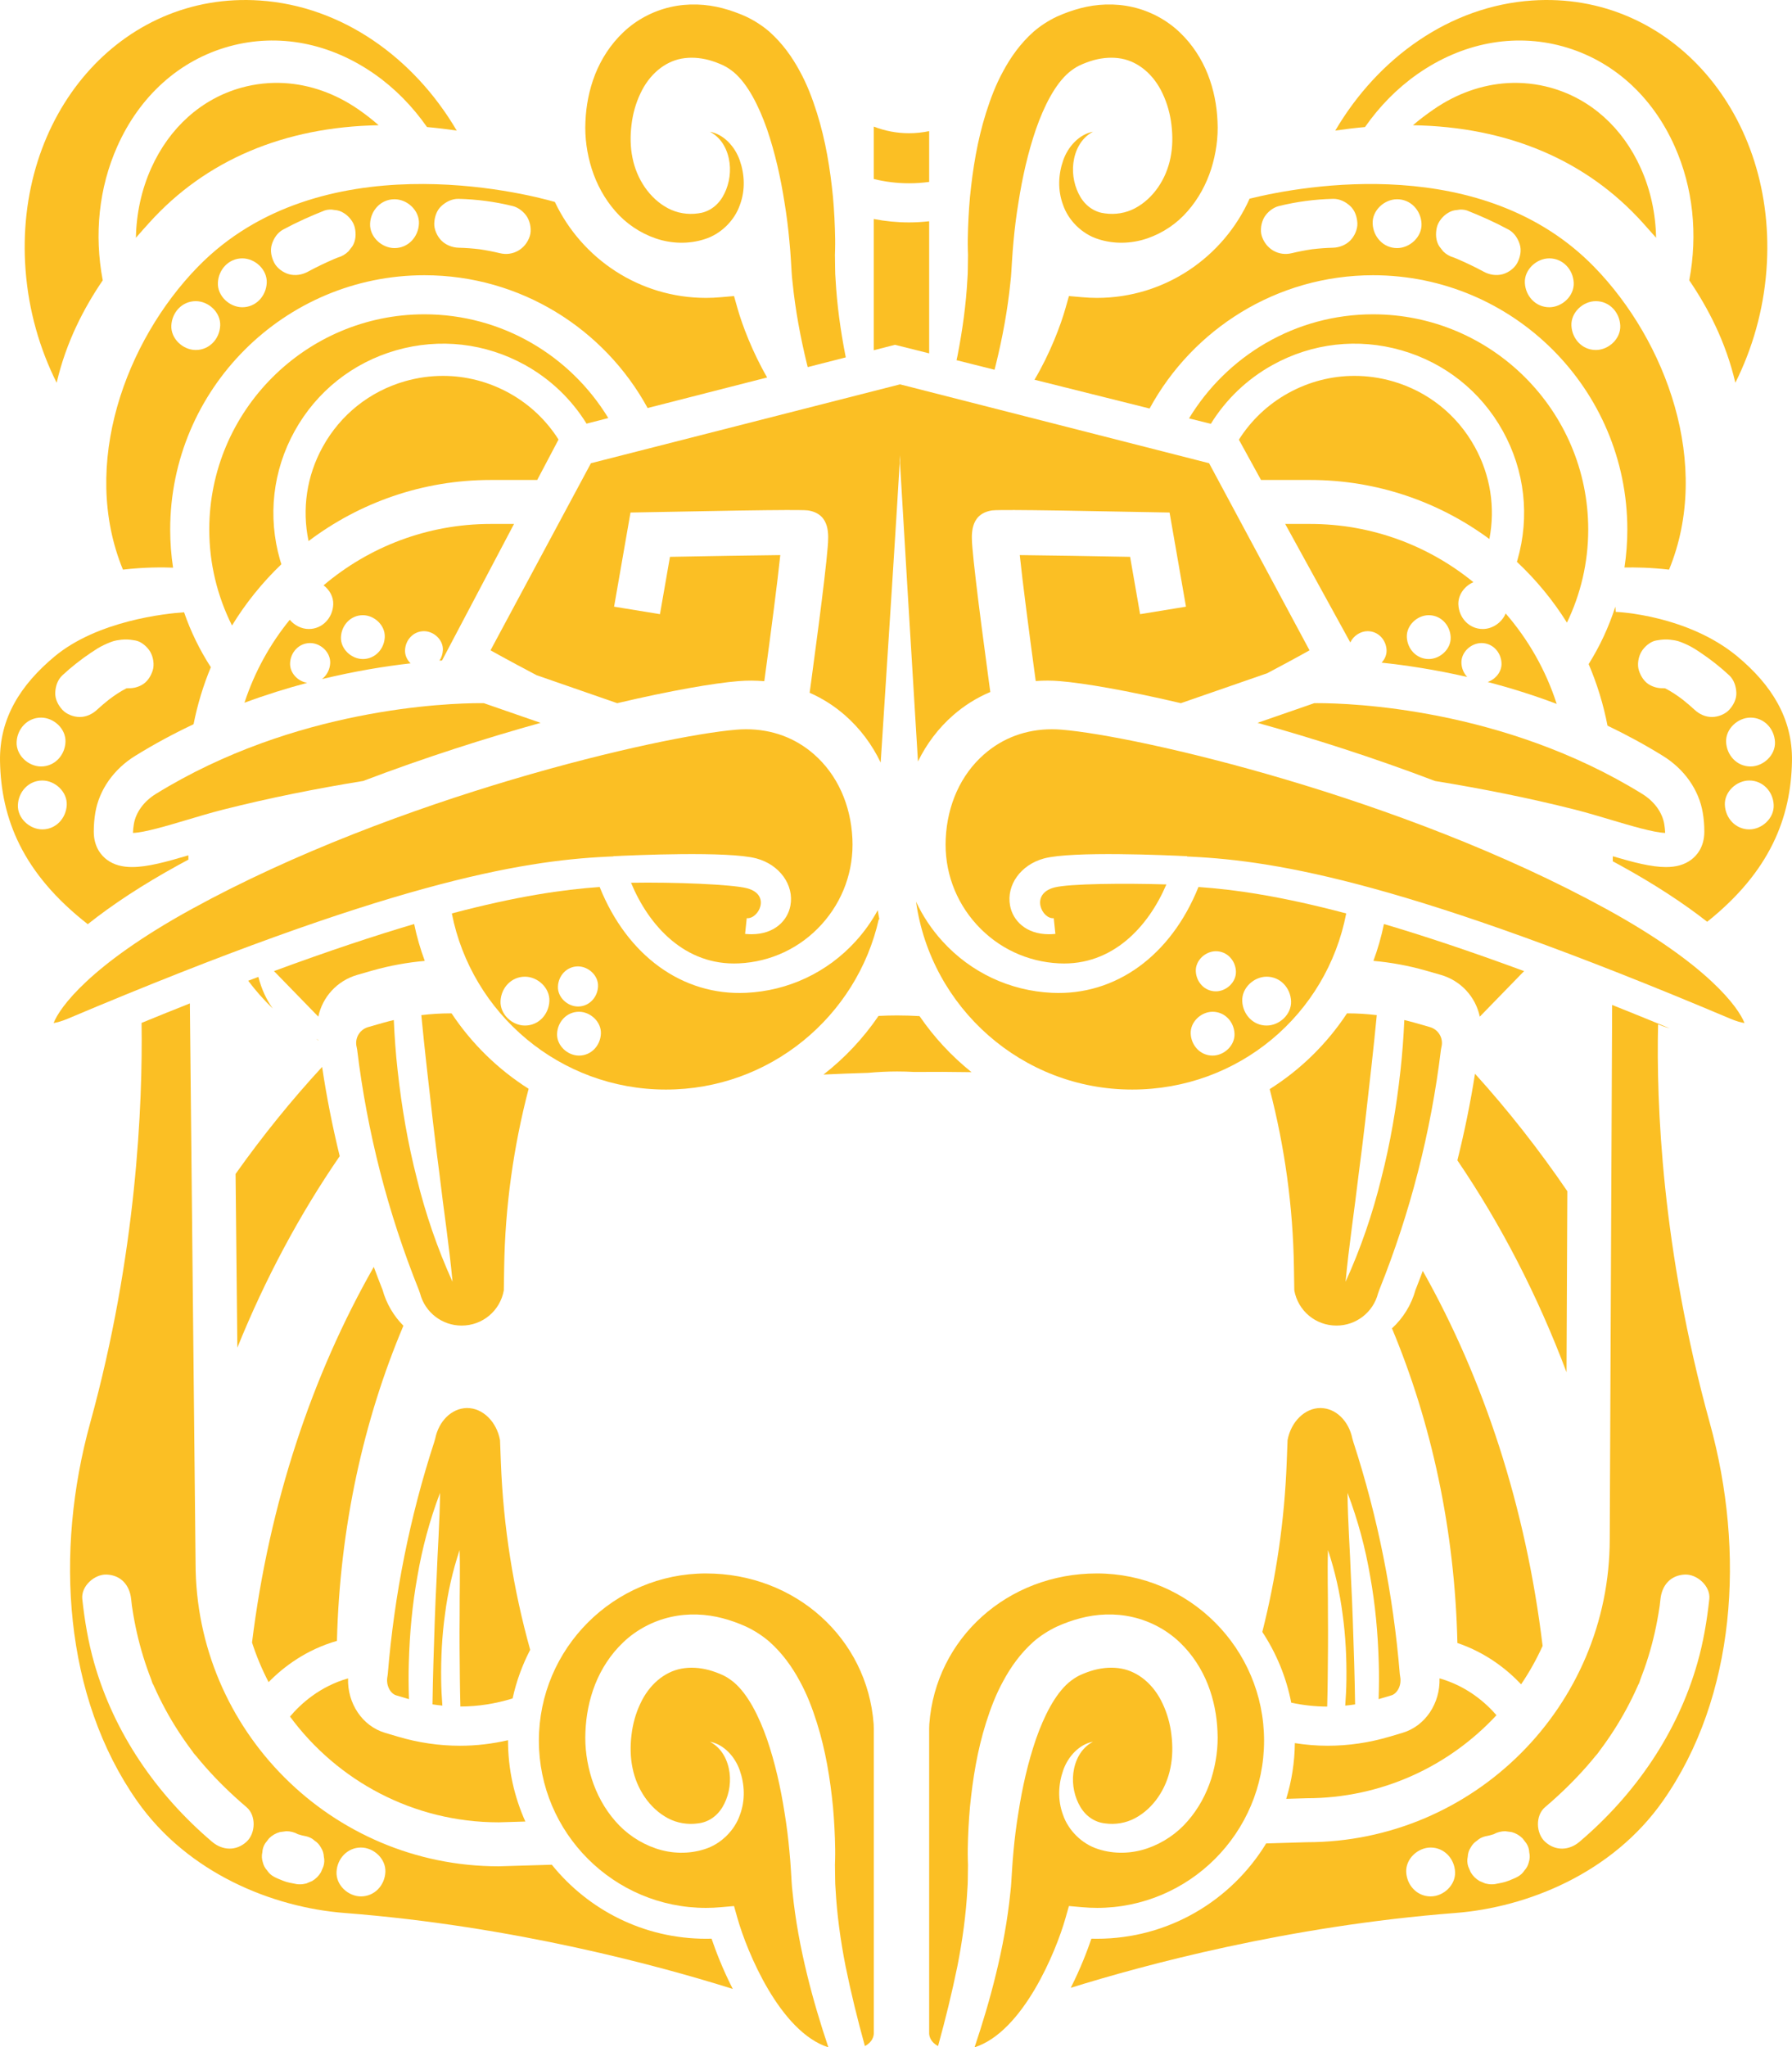 <svg
   version="1.1"
   id="svg1"
   width="726.57"
   height="829.88"
   viewBox="0 0 726.57 829.88"
   xmlns="http://www.w3.org/2000/svg"
   xmlns:svg="http://www.w3.org/2000/svg">
   <defs
      id="defs1" />
   <g
      id="g124"
      style="fill:#fbbf24;fill-opacity:1"
      transform="translate(-952.918,-162.182)">
      <path
         id="path59"
         d="m 1255.46,168.933 c -3.012,-1.36 -6.187,-2.52 -9.511,-3.4 -6.631,-1.76 -14.051,-2.133 -21.223,-0.48 -7.168,1.627 -13.921,5.267 -19.091,10.213 -5.205,4.933 -8.985,10.907 -11.443,17.12 -2.437,6.253 -3.645,12.693 -3.907,19.067 -0.328,6.427 0.605,12.96 2.557,19.173 1.983,6.213 5.151,12.107 9.513,17.093 4.311,5.027 10.053,8.92 16.435,11.107 6.404,2.187 13.459,2.373 19.872,0.28 6.711,-2.093 12.141,-7.72 14.227,-13.8 2.292,-6.067 1.936,-12.533 -0.04,-18.147 -1.948,-5.587 -6.533,-10.573 -12.087,-11.573 4.999,2.627 7.333,7.733 7.963,12.627 0.628,4.947 -0.563,10 -2.864,13.84 -2.333,3.893 -5.959,6.187 -9.916,6.627 -4.169,0.6 -8.537,-0.12 -12.223,-2.093 -7.445,-3.947 -12.673,-11.853 -14.368,-20.48 -0.888,-4.32 -0.937,-8.8 -0.396,-13.267 0.515,-4.507 1.753,-8.84 3.561,-12.653 3.564,-7.747 9.771,-12.947 16.721,-14.24 3.508,-0.64 7.289,-0.44 11.188,0.6 1.947,0.547 3.908,1.28 5.86,2.187 1.477,0.733 2.835,1.653 4.249,2.813 5.665,4.84 10.12,13.747 13.369,23.013 3.221,9.413 5.523,19.573 7.121,29.867 0.844,5.147 1.5,10.36 1.961,15.547 l 0.344,3.88 0.277,4.067 c 0.22,2.867 0.261,5.787 0.639,8.613 1.144,11.4 3.232,22.507 5.885,33.373 0.088,0.36 0.189,0.72 0.28,1.08 l 15.436,-3.947 c -0.037,-0.187 -0.081,-0.36 -0.119,-0.547 -2.043,-10.44 -3.492,-20.933 -4.044,-31.293 -0.231,-2.6 -0.127,-5.16 -0.212,-7.733 l -0.028,-1.947 0.063,-2.16 c 0.027,-1.44 0.055,-2.88 0.025,-4.307 -0.087,-5.707 -0.381,-11.373 -0.885,-17.067 -1.131,-11.333 -2.939,-22.72 -6.512,-34.067 -1.795,-5.68 -3.912,-11.373 -6.98,-16.947 -3,-5.56 -6.875,-11.107 -12.287,-15.933 -2.751,-2.373 -5.971,-4.48 -9.415,-6.107"
         style="fill:#fbbf24;fill-opacity:1;fill-rule:nonzero;stroke:none;stroke-width:0.133" />
      <path
         id="path60"
         d="m 1179.375,340.347 c -4.921,-7.76 -11.703,-14.24 -19.967,-18.813 -8.363,-4.627 -17.565,-6.987 -26.867,-6.987 -5.155,0 -10.336,0.72 -15.427,2.173 -14.279,4.107 -26.105,13.52 -33.304,26.52 -6.527,11.773 -8.523,25.213 -5.787,38.267 20.573,-15.533 46.153,-24.773 73.869,-24.773 h 18.841 l 8.64,-16.387"
         style="fill:#fbbf24;fill-opacity:1;fill-rule:nonzero;stroke:none;stroke-width:0.133" />
      <path
         id="path61"
         d="m 1316.664,573.784 c -2.527,0 -5.041,0.071 -7.545,0.2 -6.163,9.036 -13.695,17.063 -22.313,23.764 5.783,-0.272 11.803,-0.507 18.032,-0.687 3.911,-0.351 7.849,-0.56 11.827,-0.56 2.337,0 4.661,0.072 6.977,0.193 7.541,-0.071 15.292,-0.047 23.185,0.087 -8.093,-6.487 -15.209,-14.139 -21.075,-22.72 -3.012,-0.18 -6.041,-0.277 -9.088,-0.277"
         style="fill:#fbbf24;fill-opacity:1;fill-rule:nonzero;stroke:none;stroke-width:0.133" />
      <path
         id="path62"
         d="m 1329.649,235.92 v -20.587 c -2.632,0.547 -5.352,0.853 -8.149,0.853 -5.045,0 -9.855,-0.96 -14.296,-2.68 v 21.24 c 4.587,1.12 9.369,1.733 14.296,1.733 2.765,0 5.484,-0.2 8.151,-0.56"
         style="fill:#fbbf24;fill-opacity:1;fill-rule:nonzero;stroke:none;stroke-width:0.133" />
      <path
         id="path63"
         d="m 1307.201,304.147 8.577,-2.2 13.872,3.467 v -53.547 c -2.679,0.293 -5.393,0.467 -8.151,0.467 -4.888,0 -9.664,-0.48 -14.296,-1.373 v 53.187"
         style="fill:#fbbf24;fill-opacity:1;fill-rule:nonzero;stroke:none;stroke-width:0.133" />
      <path
         id="path64"
         d="m 1190.735,333.907 8.819,-2.267 c -15.315,-25.173 -42.987,-42.053 -74.552,-42.053 -48.101,0 -87.233,39.147 -87.233,87.24 0,13.987 3.344,27.173 9.215,38.907 5.577,-9.133 12.332,-17.467 20.02,-24.84 -0.187,-0.587 -0.381,-1.173 -0.551,-1.773 -5.061,-17.627 -2.953,-36.173 5.936,-52.213 8.888,-16.053 23.493,-27.667 41.125,-32.733 17.629,-5.053 36.177,-2.947 52.224,5.933 10.4,5.76 18.9,13.96 24.997,23.8"
         style="fill:#fbbf24;fill-opacity:1;fill-rule:nonzero;stroke:none;stroke-width:0.133" />
      <path
         id="path65"
         d="m 1412.12,165.053 c -7.173,-1.653 -14.587,-1.28 -21.213,0.48 -3.333,0.88 -6.507,2.04 -9.52,3.4 -3.44,1.627 -6.653,3.733 -9.413,6.107 -5.413,4.827 -9.28,10.373 -12.28,15.933 -3.067,5.573 -5.187,11.267 -6.987,16.947 -3.573,11.347 -5.373,22.733 -6.507,34.067 -0.507,5.693 -0.8,11.36 -0.893,17.067 -0.027,1.427 0,2.867 0.027,4.307 l 0.067,2.16 -0.027,1.947 c -0.08,2.573 0.013,5.133 -0.213,7.733 -0.547,10.36 -2,20.853 -4.04,31.293 -0.12,0.56 -0.253,1.133 -0.373,1.693 l 15.413,3.867 c 0.187,-0.72 0.373,-1.427 0.547,-2.147 2.667,-10.867 4.747,-21.973 5.893,-33.373 0.373,-2.827 0.413,-5.747 0.64,-8.613 l 0.28,-4.067 0.333,-3.88 c 0.467,-5.187 1.12,-10.4 1.973,-15.547 1.587,-10.293 3.893,-20.453 7.12,-29.867 3.24,-9.267 7.693,-18.173 13.36,-23.013 1.413,-1.16 2.773,-2.08 4.253,-2.813 1.947,-0.907 3.907,-1.64 5.853,-2.187 3.907,-1.04 7.693,-1.24 11.2,-0.6 6.947,1.293 13.147,6.493 16.72,14.24 1.8,3.813 3.04,8.147 3.56,12.653 0.533,4.467 0.493,8.947 -0.4,13.267 -1.693,8.627 -6.92,16.533 -14.373,20.48 -3.68,1.973 -8.053,2.693 -12.213,2.093 -3.96,-0.44 -7.587,-2.733 -9.92,-6.627 -2.307,-3.84 -3.493,-8.893 -2.867,-13.84 0.627,-4.893 2.973,-10 7.96,-12.627 -5.547,1 -10.133,5.987 -12.08,11.573 -1.973,5.613 -2.333,12.08 -0.04,18.147 2.08,6.08 7.52,11.707 14.227,13.8 6.413,2.093 13.467,1.907 19.867,-0.28 6.387,-2.187 12.133,-6.08 16.44,-11.107 4.36,-4.987 7.533,-10.88 9.52,-17.093 1.947,-6.213 2.88,-12.747 2.547,-19.173 -0.253,-6.373 -1.467,-12.813 -3.907,-19.067 -2.453,-6.213 -6.24,-12.187 -11.44,-17.12 -5.173,-4.947 -11.92,-8.587 -19.093,-10.213"
         style="fill:#fbbf24;fill-opacity:1;fill-rule:nonzero;stroke:none;stroke-width:0.133" />
      <path
         id="path67"
         d="m 1514.04,536.733 c -1.053,5.133 -2.493,10.12 -4.267,14.933 7.133,0.64 14.213,1.933 21.187,3.92 l 6.053,1.733 c 8.347,2.385 14.213,9.051 15.893,16.955 l 17.96,-18.461 c -21.973,-8.107 -40.693,-14.32 -56.827,-19.08"
         style="fill:#fbbf24;fill-opacity:1;fill-rule:nonzero;stroke:none;stroke-width:0.133" />
      <path
         id="path68"
         d="m 1100.155,478.747 c 25,-9.507 49.693,-17.36 71.953,-23.56 l -23.011,-7.973 c -0.376,0 -0.841,-0.013 -1.395,-0.013 -13.089,0 -75.191,1.947 -131.624,36.813 -4.844,3 -8.083,7.44 -8.887,12.2 -0.196,1.147 -0.32,2.347 -0.375,3.587 4.503,-0.08 14.468,-3.067 21.365,-5.12 4.905,-1.467 9.979,-2.987 15.143,-4.307 18.944,-4.8 38.235,-8.613 56.829,-11.627"
         style="fill:#fbbf24;fill-opacity:1;fill-rule:nonzero;stroke:none;stroke-width:0.133" />
      <path
         id="path69"
         d="m 1519.373,242.947 c 5.547,0 9.667,4.533 9.907,9.893 0.24,5.347 -4.733,9.907 -9.907,9.907 -5.56,0 -9.667,-4.533 -9.907,-9.907 -0.24,-5.347 4.72,-9.893 9.907,-9.893 z m 16.107,11.453 c 0.533,-2.36 2.493,-4.72 4.547,-5.92 1.133,-0.72 2.36,-1.107 3.68,-1.173 1.32,-0.293 2.64,-0.227 3.947,0.173 5.773,2.28 11.427,4.813 16.88,7.76 2.293,1.227 3.773,3.507 4.547,5.92 0.827,2.547 0.213,5.32 -1,7.627 -1.12,2.147 -3.613,3.92 -5.907,4.547 -2.573,0.707 -5.333,0.253 -7.64,-1 -3.48,-1.88 -7.053,-3.587 -10.68,-5.16 -0.493,-0.187 -0.973,-0.4 -1.453,-0.587 -1.68,-0.467 -3.147,-1.32 -4.373,-2.547 -0.52,-0.667 -1.04,-1.333 -1.547,-2 -1.453,-2.253 -1.573,-5.093 -1,-7.64 z m 45.6,12.507 c 5.547,0 9.667,4.547 9.907,9.907 0.24,5.347 -4.72,9.907 -9.907,9.907 -5.547,0 -9.667,-4.547 -9.907,-9.907 -0.24,-5.347 4.733,-9.907 9.907,-9.907 z m 18.867,17.347 c 5.56,0 9.667,4.533 9.907,9.907 0.24,5.347 -4.72,9.893 -9.907,9.893 -5.547,0 -9.653,-4.533 -9.893,-9.893 -0.24,-5.36 4.72,-9.907 9.893,-9.907 z m -99.587,-24.56 c -1.84,1.84 -4.427,2.84 -7,2.907 -2.827,0.067 -5.653,0.28 -8.453,0.613 -2.76,0.413 -5.493,0.933 -8.2,1.587 -5.4,1.333 -10.493,-1.693 -12.187,-6.907 -0.773,-2.387 -0.24,-5.507 1,-7.64 1.227,-2.08 3.547,-3.96 5.92,-4.547 7.147,-1.76 14.56,-2.747 21.92,-2.92 2.653,-0.067 5.093,1.147 7,2.907 1.947,1.787 2.787,4.44 2.907,7 0.107,2.467 -1.187,5.28 -2.907,7 z m -40.787,-16.987 c -10.587,23.68 -34.347,40.227 -61.92,40.227 -1.947,0 -3.973,-0.093 -6.16,-0.293 l -5.173,-0.453 -1.413,4.987 c -1.893,6.733 -6.227,18.28 -12.547,28.933 l 46.667,11.667 c 17.467,-32.147 51.52,-54.027 90.613,-54.027 56.84,0 103.08,46.24 103.08,103.08 0,5.227 -0.4,10.36 -1.16,15.387 4.173,-0.093 10.587,0 18.08,0.867 17.48,-42.533 -1.16,-92.76 -30.373,-122.733 -44.96,-46.12 -117.493,-33.107 -139.693,-27.64"
         style="fill:#fbbf24;fill-opacity:1;fill-rule:nonzero;stroke:none;stroke-width:0.133" />
      <path
         id="path70"
         d="m 1287.072,397.627 c -1.151,9.8 -2.905,23.4 -5.212,40.44 -0.224,1.653 -0.448,3.28 -0.673,4.92 5.204,2.293 10.053,5.373 14.397,9.187 6.053,5.32 10.896,11.8 14.405,19.107 2.865,-44.213 6.739,-104.413 7.695,-121.307 -0.01,-1.427 -0.019,-2.547 -0.029,-3.307 0.025,0.507 0.06,1.173 0.105,1.973 0.044,-0.8 0.077,-1.467 0.103,-1.973 -0.011,0.76 -0.021,1.88 -0.029,3.307 0.961,16.973 4.599,77.04 7.275,120.867 3.492,-7.133 8.252,-13.453 14.185,-18.667 4.56,-4 9.653,-7.173 15.147,-9.493 -0.213,-1.533 -0.427,-3.067 -0.627,-4.613 -2.307,-17.04 -4.067,-30.64 -5.213,-40.44 -0.693,-5.88 -1.173,-10.467 -1.44,-13.64 -0.4,-4.92 -1.08,-13.173 7.507,-14.827 1.227,-0.24 3.08,-0.6 64.64,0.627 l 7.813,0.147 6.653,38.16 -18.6,3.04 -4.053,-23.24 c -15.187,-0.293 -33.8,-0.6 -44.733,-0.707 1.107,10.693 3.627,30.107 6.467,51.053 3.213,-0.24 6.48,-0.24 9.773,0.04 9.813,0.8 27.213,3.787 49.08,8.933 l 34.987,-12.133 c 10.333,-5.44 17.173,-9.293 17.173,-9.293 l -40.72,-75.84 -125.313,-31.973 -125.32,31.973 -40.719,75.84 c 0,0 7.523,4.227 18.703,10.093 l 32.673,11.333 c 21.876,-5.147 39.272,-8.133 49.083,-8.933 3.567,-0.293 7.091,-0.267 10.549,0.027 2.851,-20.973 5.367,-40.413 6.481,-51.12 -10.937,0.107 -29.556,0.413 -44.732,0.707 l -4.052,23.24 -18.6,-3.04 6.653,-38.16 7.808,-0.147 c 61.564,-1.227 63.413,-0.867 64.639,-0.627 8.583,1.653 7.908,9.907 7.504,14.827 -0.259,3.173 -0.74,7.76 -1.432,13.64"
         style="fill:#fbbf24;fill-opacity:1;fill-rule:nonzero;stroke:none;stroke-width:0.133" />
      <path
         id="path71"
         d="m 1106.427,212.947 c -2.513,-2.24 -5.243,-4.373 -8.271,-6.467 -9.356,-6.44 -19.669,-10.04 -30.093,-10.627 -5.808,-0.32 -11.637,0.307 -17.345,1.893 -16.096,4.493 -29.115,16.133 -36.516,32.653 -3.948,8.813 -5.997,18.387 -6.18,28.16 1.927,-2.213 3.74,-4.24 5.367,-6.04 22.883,-25.427 54.803,-38.907 93.039,-39.573"
         style="fill:#fbbf24;fill-opacity:1;fill-rule:nonzero;stroke:none;stroke-width:0.133" />
      <path
         id="path72"
         d="m 1053.545,559.727 c 3.028,4.003 6.345,7.795 9.964,11.244 -2.444,-3.395 -4.492,-7.596 -5.84,-12.804 -1.353,0.508 -2.745,1.037 -4.124,1.56"
         style="fill:#fbbf24;fill-opacity:1;fill-rule:nonzero;stroke:none;stroke-width:0.133" />
      <path
         id="path73"
         d="m 1049.153,708.448 c 11.344,-28.053 25.316,-54.105 41.503,-77.621 -2.924,-11.94 -5.316,-24.008 -7.135,-36.176 -12.404,13.448 -24.131,27.933 -35.087,43.377 l 0.719,70.42"
         style="fill:#fbbf24;fill-opacity:1;fill-rule:nonzero;stroke:none;stroke-width:0.133" />
      <path
         id="path74"
         d="m 1484.067,356.733 c 27.2,0 52.347,8.907 72.72,23.933 2.48,-12.787 0.427,-25.907 -5.96,-37.427 -7.2,-13 -19.027,-22.413 -33.307,-26.52 -5.093,-1.453 -10.267,-2.173 -15.427,-2.173 -9.293,0 -18.507,2.36 -26.867,6.987 -8.28,4.587 -15.08,11.08 -20,18.867 l 8.973,16.333 h 19.867"
         style="fill:#fbbf24;fill-opacity:1;fill-rule:nonzero;stroke:none;stroke-width:0.133" />
      <path
         id="path75"
         d="m 1619.013,252.52 c 1.627,1.8 3.44,3.827 5.373,6.04 -0.187,-9.773 -2.227,-19.347 -6.187,-28.16 -7.4,-16.52 -20.413,-28.16 -36.507,-32.653 -5.707,-1.587 -11.547,-2.213 -17.347,-1.893 -10.427,0.587 -20.733,4.187 -30.093,10.627 -3.093,2.133 -5.893,4.24 -8.453,6.467 38.32,0.613 70.293,14.107 93.213,39.573"
         style="fill:#fbbf24;fill-opacity:1;fill-rule:nonzero;stroke:none;stroke-width:0.133" />
      <path
         id="path76"
         d="m 1534.747,478.76 c 18.587,3.013 37.867,6.813 56.813,11.613 5.16,1.32 10.227,2.84 15.133,4.307 6.907,2.053 16.867,5.04 21.373,5.12 -0.053,-1.24 -0.187,-2.44 -0.373,-3.587 -0.813,-4.76 -4.053,-9.2 -8.893,-12.2 -56.427,-34.867 -118.533,-36.813 -131.627,-36.813 -0.547,0 -1.013,0.013 -1.387,0.013 l -23.013,7.973 c 22.267,6.2 46.96,14.053 71.973,23.573"
         style="fill:#fbbf24;fill-opacity:1;fill-rule:nonzero;stroke:none;stroke-width:0.133" />
      <path
         id="path77"
         d="m 1567.947,389.907 c 7.773,7.293 14.613,15.573 20.293,24.653 5.507,-11.427 8.627,-24.213 8.627,-37.733 0,-48.093 -39.133,-87.24 -87.227,-87.24 -31.613,0 -59.32,16.933 -74.627,42.187 l 8.84,2.2 c 6.107,-9.867 14.613,-18.08 25.053,-23.867 16.04,-8.88 34.587,-10.987 52.213,-5.933 17.64,5.067 32.24,16.68 41.133,32.733 8.88,16.04 10.987,34.587 5.933,52.213 -0.08,0.267 -0.173,0.533 -0.24,0.787"
         style="fill:#fbbf24;fill-opacity:1;fill-rule:nonzero;stroke:none;stroke-width:0.133" />
      <path
         id="path78"
         d="m 1499.053,572.953 c -8.147,12.348 -18.827,22.815 -31.333,30.696 6.133,23.561 9.453,47.755 9.827,72.177 l 0.147,9.405 c 1.507,8.3 8.627,14.273 17.12,14.273 7.933,0 14.867,-5.372 16.84,-13.061 l 0.533,-1.501 c 12.52,-31.183 20.92,-63.901 24.96,-97.249 l 0.187,-1.02 c 0.933,-3.572 -1.133,-7.163 -4.68,-8.175 l -6.04,-1.727 c -1.427,-0.411 -2.88,-0.775 -4.32,-1.119 -0.293,6.852 -0.8,13.697 -1.56,20.515 -1.613,14.703 -4.093,29.327 -7.773,43.663 -3.52,14.361 -8.347,28.425 -14.48,41.917 1.373,-14.811 3.627,-29.187 5.307,-43.653 1.92,-14.409 3.533,-28.809 5.133,-43.207 0.8,-7.065 1.52,-14.143 2.213,-21.225 -3.907,-0.469 -7.827,-0.719 -11.747,-0.719 l -0.333,0.009"
         style="fill:#fbbf24;fill-opacity:1;fill-rule:nonzero;stroke:none;stroke-width:0.133" />
      <path
         id="path79"
         d="m 963.293,271.773 c 1.252,16.4 5.729,31.827 12.596,45.56 3.861,-16.587 11.1,-30.387 18.687,-41.52 -3.521,-18.56 -1.575,-37.48 5.865,-54.213 9.164,-20.627 25.387,-35.107 45.461,-40.627 19.872,-5.467 40.835,-1.387 58.864,11.227 8.292,5.8 15.425,13.12 21.281,21.48 4.151,0.373 8.179,0.867 12.056,1.44 -17.285,-29.44 -46.397,-50.467 -79.799,-52.733 -56.312,-3.827 -99.816,46.453 -95.012,109.387"
         style="fill:#fbbf24;fill-opacity:1;fill-rule:nonzero;stroke:none;stroke-width:0.133" />
      <path
         id="path80"
         d="m 1574.107,162.387 c -33.4,2.267 -62.52,23.293 -79.8,52.733 3.88,-0.573 7.907,-1.067 12.053,-1.44 5.853,-8.36 12.987,-15.68 21.28,-21.48 18.027,-12.613 38.987,-16.693 58.867,-11.227 20.067,5.52 36.293,20 45.453,40.627 7.44,16.733 9.387,35.653 5.867,54.213 7.587,11.133 14.827,24.933 18.693,41.52 6.867,-13.733 11.347,-29.16 12.6,-45.56 4.8,-62.933 -38.707,-113.213 -95.013,-109.387"
         style="fill:#fbbf24;fill-opacity:1;fill-rule:nonzero;stroke:none;stroke-width:0.133" />
      <path
         id="path81"
         d="m 1660.227,576.867 c -2.427,-6.316 -14.893,-23.653 -55.973,-46.2 -83.227,-45.68 -190.213,-70.187 -220.8,-72.707 -1.36,-0.12 -2.693,-0.173 -4.013,-0.173 -10.467,0 -19.933,3.48 -27.56,10.187 -9.36,8.213 -14.867,20.347 -15.52,34.173 -0.613,12.893 3.84,25.24 12.52,34.787 8.68,9.547 20.56,15.133 33.453,15.747 21.68,1.053 36.24,-14.947 43.493,-32 -16.933,-0.52 -39.52,-0.333 -45.48,1.253 -9.867,2.64 -4.947,12.907 -0.187,12.427 l 0.667,6.373 c -0.907,0.093 -1.787,0.133 -2.627,0.133 -9.373,0 -14.64,-5.6 -15.747,-11.587 -1.56,-8.36 4.347,-16.573 13.733,-19.12 11.387,-3.08 50.333,-1.307 58.04,-0.92 l -0.013,0.12 1.693,0.08 c 35.213,1.68 88.707,10.773 218.467,65.624 2.587,1.092 4.52,1.596 5.853,1.803"
         style="fill:#fbbf24;fill-opacity:1;fill-rule:nonzero;stroke:none;stroke-width:0.133" />
      <path
         id="path82"
         d="m 1397.653,935.54 c 37.387,0 67.787,-30.408 67.787,-67.784 0,-37.38 -30.4,-67.788 -67.787,-67.788 -36.173,0 -65.383,26.265 -67.947,61.092 l -0.06,1.709 v 123.732 c 0.037,0.969 0.485,3.409 3.609,5.044 2.98,-10.783 5.647,-21.609 7.86,-32.453 2.04,-10.439 3.493,-20.928 4.04,-31.291 0.227,-2.601 0.133,-5.159 0.213,-7.735 l 0.027,-1.939 -0.067,-2.168 c -0.027,-1.439 -0.053,-2.873 -0.027,-4.301 0.093,-5.709 0.387,-11.381 0.893,-17.064 1.133,-11.343 2.933,-22.727 6.507,-34.077 1.8,-5.672 3.92,-11.375 6.987,-16.944 3,-5.561 6.867,-11.111 12.28,-15.939 2.747,-2.371 5.973,-4.473 9.413,-6.097 3.013,-1.365 6.187,-2.524 9.52,-3.397 6.627,-1.763 14.04,-2.144 21.213,-0.481 7.173,1.617 13.92,5.261 19.093,10.205 5.2,4.932 8.987,10.917 11.44,17.127 2.44,6.245 3.653,12.695 3.907,19.069 0.333,6.415 -0.6,12.955 -2.547,19.167 -1.987,6.209 -5.16,12.109 -9.52,17.096 -4.307,5.023 -10.053,8.924 -16.44,11.105 -6.4,2.193 -13.453,2.369 -19.867,0.285 -6.707,-2.1 -12.147,-7.72 -14.227,-13.797 -2.293,-6.075 -1.933,-12.536 0.04,-18.153 1.947,-5.591 6.533,-10.572 12.08,-11.568 -4.987,2.613 -7.333,7.733 -7.96,12.613 -0.627,4.959 0.56,10.001 2.867,13.845 2.333,3.897 5.96,6.187 9.92,6.629 4.16,0.605 8.533,-0.119 12.213,-2.092 7.453,-3.952 12.68,-11.859 14.373,-20.476 0.893,-4.32 0.933,-8.813 0.4,-13.273 -0.52,-4.508 -1.76,-8.843 -3.56,-12.652 -3.573,-7.743 -9.773,-12.948 -16.72,-14.239 -3.507,-0.641 -7.293,-0.445 -11.2,0.604 -1.947,0.541 -3.907,1.269 -5.853,2.176 -1.48,0.739 -2.84,1.663 -4.253,2.824 -5.667,4.837 -10.12,13.739 -13.36,23.012 -3.227,9.404 -5.533,19.568 -7.12,29.863 -0.853,5.148 -1.507,10.355 -1.973,15.543 l -0.333,3.877 -0.28,4.073 c -0.227,2.871 -0.267,5.785 -0.64,8.611 -1.147,11.4 -3.227,22.505 -5.893,33.379 -2.44,10.028 -5.387,19.857 -8.64,29.549 19.667,-6.285 33.053,-38.889 36.84,-52.283 l 1.413,-4.988 5.173,0.456 c 2.187,0.2 4.213,0.293 6.16,0.293"
         style="fill:#fbbf24;fill-opacity:1;fill-rule:nonzero;stroke:none;stroke-width:0.133" />
      <path
         id="path83"
         d="m 1239.192,799.968 c -37.376,0 -67.784,30.408 -67.784,67.788 0,37.376 30.408,67.784 67.784,67.784 1.955,0 3.972,-0.093 6.171,-0.293 l 5.167,-0.456 1.411,4.988 c 3.788,13.393 17.171,45.997 36.844,52.283 -3.257,-9.692 -6.203,-19.521 -8.645,-29.549 -2.656,-10.873 -4.743,-21.979 -5.887,-33.379 -0.377,-2.825 -0.419,-5.74 -0.639,-8.611 l -0.279,-4.073 -0.343,-3.877 c -0.461,-5.188 -1.117,-10.395 -1.961,-15.543 -1.599,-10.295 -3.9,-20.459 -7.121,-29.863 -3.249,-9.273 -7.704,-18.175 -13.371,-23.012 -1.413,-1.161 -2.771,-2.085 -4.248,-2.824 -1.952,-0.907 -3.913,-1.635 -5.86,-2.176 -3.899,-1.049 -7.68,-1.245 -11.188,-0.604 -6.951,1.291 -13.157,6.496 -16.721,14.239 -1.808,3.809 -3.048,8.144 -3.561,12.652 -0.541,4.46 -0.492,8.953 0.396,13.273 1.695,8.617 6.923,16.524 14.368,20.476 3.685,1.973 8.055,2.697 12.223,2.092 3.957,-0.443 7.583,-2.732 9.916,-6.629 2.301,-3.844 3.492,-8.887 2.864,-13.845 -0.628,-4.88 -2.965,-10 -7.96,-12.613 5.549,0.996 10.136,5.977 12.083,11.568 1.977,5.617 2.335,12.079 0.041,18.153 -2.085,6.077 -7.517,11.697 -14.227,13.797 -6.413,2.084 -13.469,1.908 -19.872,-0.285 -6.381,-2.181 -12.124,-6.083 -16.433,-11.105 -4.364,-4.987 -7.532,-10.887 -9.515,-17.096 -1.952,-6.212 -2.885,-12.752 -2.557,-19.167 0.261,-6.375 1.469,-12.824 3.908,-19.069 2.455,-6.209 6.236,-12.195 11.441,-17.127 5.171,-4.944 11.924,-8.588 19.091,-10.205 7.172,-1.663 14.591,-1.281 21.223,0.481 3.324,0.873 6.499,2.032 9.511,3.397 3.444,1.624 6.664,3.727 9.415,6.097 5.413,4.828 9.287,10.377 12.287,15.939 3.068,5.569 5.185,11.272 6.979,16.944 3.575,11.351 5.383,22.735 6.513,34.077 0.504,5.683 0.799,11.355 0.884,17.064 0.031,1.428 0,2.863 -0.024,4.301 l -0.063,2.168 0.028,1.939 c 0.085,2.576 -0.019,5.133 0.212,7.735 0.552,10.363 2.001,20.852 4.044,31.291 2.203,10.844 4.871,21.671 7.855,32.453 3.125,-1.635 3.572,-4.075 3.611,-5.044 v -123.732 l -0.056,-1.709 c -2.565,-34.827 -31.78,-61.092 -67.953,-61.092"
         style="fill:#fbbf24;fill-opacity:1;fill-rule:nonzero;stroke:none;stroke-width:0.133" />
      <path
         id="path84"
         d="m 1198.968,509.44 2.64,-0.12 0.01,-0.08 c 7.697,-0.387 46.645,-2.16 58.031,0.92 9.388,2.547 15.295,10.76 13.741,19.12 -1.109,5.987 -6.383,11.587 -15.756,11.587 -0.839,0 -1.711,-0.04 -2.617,-0.133 l 0.669,-6.373 c 4.749,0.48 10,-9.48 0.136,-12.12 -5.969,-1.587 -29.776,-2.547 -47.051,-2.24 7.159,17.307 21.812,33.747 43.784,32.68 12.888,-0.613 24.769,-6.2 33.451,-15.747 8.684,-9.547 13.131,-21.893 12.521,-34.787 -0.653,-13.827 -6.167,-25.96 -15.521,-34.173 -7.629,-6.707 -17.092,-10.187 -27.561,-10.187 -1.32,0 -2.659,0.053 -4.011,0.173 -30.592,2.52 -137.579,27.027 -220.805,72.707 -41.072,22.547 -53.548,39.884 -55.971,46.2 1.332,-0.207 3.272,-0.711 5.852,-1.803 129.767,-54.851 183.256,-63.944 218.463,-65.624"
         style="fill:#fbbf24;fill-opacity:1;fill-rule:nonzero;stroke:none;stroke-width:0.133" />
      <path
         id="path85"
         d="m 1089.531,827.303 c 1.159,-46.083 10.781,-89.477 26.949,-127.744 -3.931,-3.96 -6.904,-8.92 -8.459,-14.572 l -0.031,-0.073 c -1.223,-3.048 -2.371,-6.123 -3.519,-9.197 -25.043,43.928 -42.401,95.819 -49.368,152.248 1.797,5.572 4.055,10.937 6.715,16.061 6.117,-6.243 15.216,-13.124 27.712,-16.723"
         style="fill:#fbbf24;fill-opacity:1;fill-rule:nonzero;stroke:none;stroke-width:0.133" />
      <path
         id="path86"
         d="m 1155.117,900.857 10.808,-0.323 c -4.499,-10.016 -7.024,-21.105 -7.024,-32.779 v -0.185 c -6.421,1.472 -12.935,2.244 -19.465,2.245 -8.457,0 -16.94,-1.236 -25.276,-3.717 l -5.151,-1.532 c -9.253,-2.755 -15.293,-12.02 -14.969,-22.064 -11.483,3.291 -19.168,10.291 -23.545,15.481 19.147,25.979 49.941,42.873 84.619,42.873"
         style="fill:#fbbf24;fill-opacity:1;fill-rule:nonzero;stroke:none;stroke-width:0.133" />
      <path
         id="path87"
         d="m 1155.997,755.017 -0.343,-9.079 c -1.379,-7.497 -7.008,-13.015 -13.309,-13.015 l -0.264,0.004 c -6.047,0.148 -11.271,5.248 -12.708,12.405 l -0.407,1.417 c -9.853,30.217 -16.187,61.856 -18.821,94.017 l -0.128,0.913 c -0.745,3.699 1.255,7.025 3.516,7.699 l 5.149,1.531 0.059,0.015 c -0.181,-4.961 -0.215,-9.929 -0.063,-14.896 0.332,-11.641 1.38,-23.284 3.463,-34.791 1.948,-11.513 5.001,-22.891 9.192,-33.919 -0.109,11.705 -0.995,23.137 -1.392,34.597 -0.605,11.432 -0.952,22.837 -1.295,34.237 -0.177,5.625 -0.284,11.253 -0.373,16.885 1.332,0.209 2.664,0.371 4.001,0.504 -0.255,-3.476 -0.447,-6.955 -0.483,-10.443 -0.111,-8.856 0.321,-17.735 1.545,-26.543 1.12,-8.809 3.087,-17.551 5.929,-26.06 0.283,8.897 -0.033,17.613 0.024,26.332 -0.104,8.705 -0.011,17.381 0.087,26.055 0.033,3.676 0.12,7.351 0.209,11.028 7.132,-0.02 14.233,-1.123 21.169,-3.275 1.515,-6.949 3.935,-13.56 7.127,-19.713 -6.869,-24.627 -10.904,-50.092 -11.885,-75.908"
         style="fill:#fbbf24;fill-opacity:1;fill-rule:nonzero;stroke:none;stroke-width:0.133" />
      <path
         id="path88"
         d="m 1135.488,572.944 c -3.92,0 -7.84,0.249 -11.748,0.719 0.696,7.083 1.417,14.16 2.217,21.225 1.608,14.397 3.22,28.797 5.144,43.207 1.677,14.467 3.932,28.843 5.295,43.653 -6.133,-13.492 -10.955,-27.556 -14.477,-41.917 -3.681,-14.336 -6.151,-28.96 -7.773,-43.663 -0.764,-6.817 -1.26,-13.663 -1.56,-20.515 -1.444,0.344 -2.885,0.708 -4.32,1.119 l -6.043,1.727 c -3.544,1.012 -5.603,4.603 -4.681,8.175 l 0.191,1.02 c 4.043,33.348 12.441,66.067 24.96,97.249 l 0.532,1.501 c 1.977,7.689 8.907,13.061 16.849,13.061 8.487,0 15.609,-5.973 17.116,-14.273 l 0.143,-9.405 c 0.373,-24.472 3.752,-48.703 9.913,-72.309 -12.432,-7.881 -23.093,-18.311 -31.236,-30.563 -0.173,0 -0.348,-0.011 -0.521,-0.011"
         style="fill:#fbbf24;fill-opacity:1;fill-rule:nonzero;stroke:none;stroke-width:0.133" />
      <path
         id="path89"
         d="m 1064.011,555.813 17.967,18.461 c 1.681,-7.904 7.543,-14.569 15.895,-16.955 l 6.043,-1.733 c 6.991,-1.987 14.093,-3.267 21.227,-3.907 -1.797,-4.827 -3.233,-9.813 -4.307,-14.947 -16.129,4.76 -34.848,10.973 -56.824,19.08"
         style="fill:#fbbf24;fill-opacity:1;fill-rule:nonzero;stroke:none;stroke-width:0.133" />
      <path
         id="path90"
         d="m 1081.109,583.389 c 0.293,0.141 0.595,0.279 0.892,0.417 l -0.028,-0.157 c -0.285,-0.081 -0.573,-0.171 -0.864,-0.26"
         style="fill:#fbbf24;fill-opacity:1;fill-rule:nonzero;stroke:none;stroke-width:0.133" />
      <path
         id="path91"
         d="m 1559.667,857.433 c -4.44,-5.137 -11.987,-11.76 -23.093,-14.935 0.32,10.045 -5.72,19.312 -14.973,22.068 l -5.147,1.532 c -8.333,2.481 -16.813,3.717 -25.28,3.717 -4.427,-10e-4 -8.853,-0.383 -13.253,-1.065 -0.093,7.849 -1.307,15.433 -3.507,22.589 l 8.267,-0.247 c 30.387,0 57.787,-12.975 76.987,-33.66"
         style="fill:#fbbf24;fill-opacity:1;fill-rule:nonzero;stroke:none;stroke-width:0.133" />
      <path
         id="path93"
         d="m 1491.027,853.939 c 0.093,-3.685 0.173,-7.369 0.213,-11.053 0.093,-8.673 0.187,-17.349 0.093,-26.055 0.053,-8.719 -0.267,-17.435 0.013,-26.332 2.84,8.509 4.813,17.251 5.933,26.06 1.227,8.808 1.653,17.687 1.547,26.543 -0.04,3.489 -0.227,6.971 -0.48,10.448 1.333,-0.135 2.667,-0.288 4,-0.497 -0.093,-5.636 -0.2,-11.268 -0.373,-16.897 -0.347,-11.4 -0.693,-22.805 -1.293,-34.237 -0.4,-11.46 -1.293,-22.892 -1.4,-34.597 4.2,11.028 7.253,22.405 9.2,33.919 2.08,11.507 3.12,23.149 3.453,34.791 0.16,4.967 0.12,9.935 -0.053,14.896 l 0.053,-0.015 5.147,-1.531 c 2.267,-0.673 4.267,-4 3.52,-7.699 l -0.133,-0.913 c -2.627,-32.161 -8.96,-63.8 -18.813,-94.017 l -0.413,-1.417 c -1.44,-7.157 -6.653,-12.257 -12.707,-12.405 l -0.267,-0.004 c -6.293,0 -11.92,5.517 -13.307,13.015 l -0.347,9.079 c -0.88,23.285 -4.213,46.299 -9.893,68.661 5.653,8.564 9.707,18.267 11.733,28.687 4.813,1.016 9.693,1.561 14.573,1.573"
         style="fill:#fbbf24;fill-opacity:1;fill-rule:nonzero;stroke:none;stroke-width:0.133" />
      <path
         id="path94"
         d="m 1588.4,645.041 c -11.613,-17.009 -24.12,-32.923 -37.44,-47.62 -1.853,11.807 -4.253,23.515 -7.147,35.1 17.587,25.851 32.52,54.711 44.253,85.897 l 0.333,-73.377"
         style="fill:#fbbf24;fill-opacity:1;fill-rule:nonzero;stroke:none;stroke-width:0.133" />
      <path
         id="path95"
         d="m 1569.653,844.916 c 3.333,-4.905 6.24,-10.119 8.72,-15.567 -6.773,-56.265 -23.827,-108.081 -48.587,-152.02 -0.947,2.531 -1.893,5.069 -2.893,7.584 l -0.04,0.073 c -1.693,6.172 -5.08,11.528 -9.56,15.644 16,38.245 25.48,81.557 26.533,127.533 11.667,3.959 20.16,10.747 25.827,16.752"
         style="fill:#fbbf24;fill-opacity:1;fill-rule:nonzero;stroke:none;stroke-width:0.133" />
      <path
         id="path96"
         d="m 1641.147,836.225 c -8.093,28.48 -25.32,53.403 -47.787,72.493 -4.213,3.593 -9.787,3.871 -14,0 -3.72,-3.419 -3.96,-10.637 0,-14.005 6.04,-5.129 11.733,-10.644 16.96,-16.603 1.16,-1.333 2.307,-2.687 3.427,-4.06 0.48,-0.593 1.147,-1.251 1.533,-1.921 -0.24,0.336 -0.84,1.107 -0.293,0.371 0.227,-0.301 0.453,-0.597 0.68,-0.899 2.013,-2.689 3.933,-5.452 5.747,-8.283 3.52,-5.509 6.64,-11.279 9.307,-17.252 0.24,-0.563 0.493,-1.129 0.733,-1.695 0.467,-1.063 -0.267,0.656 -0.28,0.659 0.253,-0.079 0.72,-1.775 0.827,-2.064 0.587,-1.499 1.147,-3.007 1.68,-4.527 1.12,-3.179 2.107,-6.4 2.973,-9.653 0.867,-3.3 1.627,-6.633 2.24,-9.991 0.333,-1.764 0.627,-3.535 0.893,-5.311 l 0.04,-0.26 c 0.013,-0.131 0.04,-0.308 0.067,-0.569 0.093,-0.775 0.173,-1.551 0.267,-2.328 0.6,-5.537 4.053,-9.641 9.893,-9.903 4.96,-0.223 10.467,4.735 9.907,9.903 -0.947,8.747 -2.4,17.428 -4.813,25.897 m -68.36,80.771 c -0.307,1.288 -0.893,2.412 -1.773,3.367 -0.693,1.08 -1.627,1.928 -2.773,2.551 -1.147,0.635 -2.413,1.107 -3.613,1.599 -0.44,0.18 -0.893,0.335 -1.347,0.471 -0.947,0.283 -1.92,0.477 -2.893,0.649 -1.76,0.471 -3.52,0.471 -5.267,0 -0.8,-0.335 -1.587,-0.667 -2.373,-1 -1.48,-0.88 -2.667,-2.065 -3.547,-3.552 -0.333,-0.789 -0.667,-1.577 -1,-2.365 -0.413,-1.317 -0.467,-2.633 -0.173,-3.949 0.053,-1.319 0.44,-2.545 1.173,-3.683 0.613,-1.153 1.467,-2.08 2.547,-2.779 0.96,-0.875 2.08,-1.467 3.373,-1.772 1.133,-0.2 2.267,-0.479 3.373,-0.845 1.467,-0.803 3.053,-1.223 4.747,-1.228 0.88,0.119 1.76,0.236 2.627,0.355 1.68,0.471 3.147,1.319 4.373,2.547 0.52,0.668 1.04,1.336 1.547,2.004 0.733,1.137 1.12,2.365 1.173,3.683 0.307,1.316 0.24,2.633 -0.173,3.949 m -39.813,13.888 c -5.547,0 -9.667,-4.537 -9.907,-9.904 -0.24,-5.348 4.72,-9.904 9.907,-9.904 5.547,0 9.667,4.539 9.907,9.904 0.24,5.349 -4.72,9.904 -9.907,9.904 m 92.213,-353.469 c 1.573,0.624 3.187,1.179 4.813,1.641 -8.133,-3.364 -15.947,-6.539 -23.44,-9.523 l -0.973,216.485 c 0,67.768 -55.133,122.9 -122.907,122.9 l -16.4,0.489 c -14.107,23.149 -39.587,38.639 -68.627,38.639 -0.733,0 -1.48,-0.012 -2.227,-0.032 -1.573,4.615 -4.333,11.98 -8.373,19.923 29.453,-9.179 88.147,-25.096 155.947,-30.34 29.107,-2.252 63.547,-16.053 84.133,-45.387 29.627,-42.2 33.52,-100.737 19.013,-153.288 -19.507,-70.619 -21.693,-129.459 -20.96,-161.508"
         style="fill:#fbbf24;fill-opacity:1;fill-rule:nonzero;stroke:none;stroke-width:0.133" />
      <path
         id="path97"
         d="m 1640.013,449.907 c -1.56,-1.44 -3.173,-2.813 -4.84,-4.133 -2.253,-1.707 -4.627,-3.333 -7.147,-4.587 -0.227,0 -0.467,-0.013 -0.707,0.013 0.187,-0.027 0.373,-0.053 0.56,-0.08 v 0 c -2.053,0.147 -3.973,-0.187 -5.907,-1.213 -2.293,-1.2 -3.773,-3.52 -4.547,-5.92 -0.773,-2.373 -0.253,-5.507 1,-7.627 1.147,-1.973 3.587,-4.12 5.92,-4.547 2.813,-0.533 4.893,-0.56 7.707,-0.053 1.773,0.32 3.48,1.12 5.093,1.853 1.867,0.867 3.6,2 5.293,3.147 4.08,2.733 7.987,5.8 11.573,9.147 1.947,1.8 2.787,4.427 2.907,7 0.12,2.64 -1.173,5.12 -2.907,7 -1.667,1.827 -4.573,2.907 -7,2.907 -2.627,0 -5.093,-1.133 -7,-2.907 z m 22.667,3.16 c 5.547,0 9.667,4.533 9.907,9.893 0.24,5.347 -4.733,9.907 -9.907,9.907 -5.547,0 -9.667,-4.533 -9.907,-9.907 -0.24,-5.347 4.733,-9.893 9.907,-9.893 z m -0.507,45.307 c -5.56,0 -9.667,-4.547 -9.907,-9.907 -0.24,-5.347 4.72,-9.907 9.907,-9.907 5.547,0 9.667,4.533 9.893,9.907 0.24,5.347 -4.72,9.907 -9.893,9.907 z m -17.067,37.44 c 25.467,-20.347 33.973,-42.16 34.373,-65.133 0.307,-17.427 -8.44,-30.973 -22.04,-42.333 -20.227,-16.893 -49.04,-18.173 -49.4,-18.133 l -0.187,-2.133 c -2.627,8.267 -6.293,16.08 -10.813,23.293 3.4,7.933 5.973,16.28 7.653,24.947 7.48,3.6 14.987,7.627 22.44,12.24 8.72,5.387 14.613,13.773 16.173,23.027 0.427,2.467 0.64,5.053 0.64,7.693 0,6.467 -3.32,9.893 -5.307,11.373 -2.84,2.12 -6.253,2.987 -10.253,2.987 -5.893,0 -13.067,-1.88 -21.547,-4.373 l -0.013,2.04 c 0.973,0.52 1.96,1.053 2.933,1.587 13.733,7.533 25.627,15.307 35.347,22.92"
         style="fill:#fbbf24;fill-opacity:1;fill-rule:nonzero;stroke:none;stroke-width:0.133" />
      <path
         id="path98"
         d="m 1532.2,411.547 c 4.987,0 8.68,4.08 8.893,8.893 0.213,4.8 -4.24,8.88 -8.893,8.88 -4.973,0 -8.667,-4.067 -8.88,-8.88 -0.213,-4.8 4.24,-8.893 8.88,-8.893 z m -24.773,6.48 c 4.307,0 7.493,3.507 7.68,7.667 0.08,1.933 -0.733,3.72 -2.013,5.093 9.84,1.04 21.667,2.813 34.707,5.8 -1.387,-1.467 -2.253,-3.453 -2.347,-5.613 -0.2,-4.4 3.88,-8.133 8.133,-8.133 4.56,0 7.933,3.733 8.12,8.133 0.16,3.493 -2.413,6.547 -5.613,7.653 8.96,2.333 18.347,5.24 27.987,8.88 -4.4,-13.653 -11.507,-26.08 -20.693,-36.667 -1.48,3.64 -5.307,6.307 -9.267,6.307 -5.547,0 -9.667,-4.533 -9.907,-9.907 -0.173,-3.987 2.547,-7.533 6.093,-9.08 -18.093,-14.747 -41.133,-23.6 -66.24,-23.6 H 1474 l 26.4,48.04 c 1.24,-2.653 4.08,-4.573 7.027,-4.573"
         style="fill:#fbbf24;fill-opacity:1;fill-rule:nonzero;stroke:none;stroke-width:0.133" />
      <path
         id="path99"
         d="m 1445.893,547.76 c 4.56,0 7.933,3.72 8.133,8.12 0.2,4.396 -3.88,8.136 -8.133,8.136 -4.56,0 -7.933,-3.727 -8.133,-8.136 -0.187,-4.387 3.88,-8.12 8.133,-8.12 m 20.587,10.32 c 5.56,0 9.667,4.539 9.907,9.903 0.24,5.349 -4.72,9.904 -9.907,9.904 -5.547,0 -9.653,-4.536 -9.893,-9.904 -0.24,-5.348 4.72,-9.903 9.893,-9.903 m -21.907,31.983 c -4.987,0 -8.667,-4.071 -8.88,-8.883 -0.213,-4.799 4.227,-8.884 8.88,-8.884 4.987,0 8.667,4.069 8.88,8.884 0.213,4.796 -4.24,8.883 -8.88,8.883 m -65.12,-25.441 c -17.12,-0.811 -32.893,-8.235 -44.427,-20.915 -4.409,-4.853 -7.989,-10.253 -10.695,-16.027 6.027,42.975 43.015,76.155 87.615,76.155 43.147,0 78.88,-30.404 86.8,-71.395 -26.373,-6.987 -44.973,-9.667 -59.907,-10.72 -11.173,27.827 -33.547,44.12 -59.387,42.901"
         style="fill:#fbbf24;fill-opacity:1;fill-rule:nonzero;stroke:none;stroke-width:0.133" />
      <path
         id="path100"
         d="m 1099.269,930.884 c -5.179,0 -10.143,-4.555 -9.903,-9.904 0.24,-5.365 4.351,-9.904 9.903,-9.904 5.18,0 10.144,4.556 9.904,9.904 -0.241,5.367 -4.352,9.904 -9.904,9.904 m -15.224,-12.169 c -0.332,0.788 -0.665,1.576 -0.999,2.365 -0.88,1.487 -2.065,2.672 -3.552,3.552 -0.789,0.333 -1.576,0.665 -2.365,1 -1.755,0.471 -3.511,0.471 -5.265,0 -0.976,-0.172 -1.949,-0.367 -2.9,-0.649 -0.456,-0.136 -0.905,-0.291 -1.344,-0.471 -1.196,-0.492 -2.465,-0.964 -3.613,-1.599 -1.153,-0.623 -2.081,-1.471 -2.779,-2.551 -0.875,-0.955 -1.465,-2.079 -1.772,-3.367 -0.413,-1.316 -0.473,-2.633 -0.177,-3.949 0.06,-1.317 0.452,-2.545 1.175,-3.683 0.517,-0.668 1.033,-1.336 1.548,-2.004 1.236,-1.228 2.693,-2.076 4.371,-2.547 0.877,-0.119 1.755,-0.236 2.633,-0.355 1.693,0.005 3.273,0.425 4.749,1.228 1.101,0.367 2.229,0.645 3.375,0.845 1.289,0.305 2.411,0.897 3.368,1.772 1.077,0.699 1.927,1.625 2.549,2.779 0.724,1.137 1.116,2.364 1.176,3.683 0.295,1.316 0.236,2.632 -0.177,3.949 m -31.163,-9.996 c -4.216,3.871 -9.78,3.593 -14.004,0 -22.457,-19.091 -39.692,-44.013 -47.785,-72.493 -2.408,-8.469 -3.869,-17.151 -4.813,-25.897 -0.557,-5.168 4.955,-10.125 9.904,-9.903 5.843,0.261 9.305,4.365 9.903,9.903 0.084,0.777 0.176,1.553 0.265,2.328 0.029,0.261 0.048,0.439 0.061,0.569 l 0.049,0.26 c 0.259,1.776 0.553,3.547 0.881,5.311 0.625,3.357 1.375,6.691 2.249,9.991 0.865,3.253 1.855,6.475 2.967,9.653 0.532,1.52 1.091,3.028 1.679,4.527 0.113,0.289 0.573,1.985 0.829,2.064 -0.011,-0.003 -0.747,-1.721 -0.28,-0.659 0.248,0.565 0.489,1.132 0.741,1.695 2.664,5.973 5.781,11.743 9.305,17.252 1.809,2.831 3.727,5.593 5.741,8.283 0.224,0.301 0.455,0.597 0.677,0.899 0.552,0.74 -0.048,-0.041 -0.296,-0.375 0.392,0.672 1.064,1.331 1.545,1.925 1.119,1.373 2.261,2.727 3.427,4.06 5.221,5.959 10.92,11.473 16.953,16.603 3.963,3.368 3.724,10.587 0,14.005 m 186.309,39.328 c -25.249,0 -47.801,-11.725 -62.531,-30.005 l -21.544,0.643 c -67.769,0 -122.901,-55.133 -122.901,-122.901 l -2.313,-226.883 c -6.304,2.505 -12.82,5.133 -19.581,7.908 0.491,33.015 -2.02,94.032 -20.824,162.115 -14.515,52.551 -10.616,111.088 19.008,153.288 20.591,29.333 55.031,43.135 84.131,45.387 68.916,5.329 128.449,21.693 157.393,30.791 -4.157,-8.113 -7.004,-15.672 -8.6,-20.373 -0.753,0.02 -1.497,0.032 -2.237,0.032"
         style="fill:#fbbf24;fill-opacity:1;fill-rule:nonzero;stroke:none;stroke-width:0.133" />
      <path
         id="path101"
         d="m 1032.293,284.253 c 5.181,0 10.143,4.547 9.904,9.907 -0.24,5.36 -4.352,9.893 -9.904,9.893 -5.18,0 -10.141,-4.547 -9.904,-9.893 0.241,-5.373 4.353,-9.907 9.904,-9.907 z m 18.871,-17.347 c 5.18,0 10.143,4.56 9.903,9.907 -0.24,5.36 -4.352,9.907 -9.903,9.907 -5.18,0 -10.143,-4.56 -9.903,-9.907 0.239,-5.36 4.351,-9.907 9.903,-9.907 z m 11.995,-5.747 c 0.78,-2.413 2.265,-4.693 4.552,-5.92 5.452,-2.947 11.111,-5.48 16.875,-7.76 1.315,-0.4 2.631,-0.467 3.948,-0.173 1.319,0.067 2.545,0.453 3.681,1.173 2.055,1.2 4.015,3.56 4.552,5.92 0.577,2.547 0.452,5.387 -0.999,7.64 -0.515,0.667 -1.032,1.333 -1.548,2 -1.235,1.227 -2.692,2.08 -4.369,2.547 -0.489,0.187 -0.973,0.4 -1.459,0.587 -3.633,1.573 -7.201,3.28 -10.684,5.16 -2.309,1.253 -5.067,1.707 -7.632,1 -2.297,-0.627 -4.785,-2.4 -5.919,-4.547 -1.213,-2.307 -1.823,-5.08 -0.999,-7.627 z m 49.716,-18.213 c 5.179,0 10.141,4.547 9.903,9.893 -0.24,5.373 -4.351,9.907 -9.903,9.907 -5.181,0 -10.144,-4.56 -9.904,-9.907 0.239,-5.36 4.351,-9.893 9.904,-9.893 z m 19.009,2.747 c 1.911,-1.76 4.343,-2.973 7.003,-2.907 7.36,0.173 14.768,1.16 21.917,2.92 2.377,0.587 4.696,2.467 5.919,4.547 1.243,2.133 1.768,5.253 0.999,7.64 -1.691,5.213 -6.789,8.24 -12.183,6.907 -2.707,-0.653 -5.444,-1.173 -8.199,-1.587 -2.808,-0.333 -5.627,-0.547 -8.453,-0.613 -2.576,-0.067 -5.164,-1.067 -7.003,-2.907 -1.717,-1.72 -3.011,-4.533 -2.9,-7 0.113,-2.56 0.955,-5.213 2.9,-7 z m -129.119,147.387 c 9.004,-1.053 16.457,-0.96 20.323,-0.8 -0.763,-5.04 -1.164,-10.2 -1.164,-15.453 0,-56.84 46.239,-103.08 103.077,-103.08 39.004,0 72.995,21.787 90.499,53.827 l 48.456,-12.387 c -6.028,-10.387 -10.169,-21.48 -12.016,-28.013 l -1.411,-4.987 -5.167,0.453 c -2.199,0.2 -4.216,0.293 -6.171,0.293 -27.047,0 -50.435,-15.92 -61.303,-38.893 -12.525,-3.613 -95.305,-24.413 -144.755,26.307 -29.212,29.973 -47.848,80.2 -30.369,122.733"
         style="fill:#fbbf24;fill-opacity:1;fill-rule:nonzero;stroke:none;stroke-width:0.133" />
      <path
         id="path102"
         d="m 978.225,435.907 c 3.595,-3.347 7.496,-6.413 11.573,-9.147 1.699,-1.147 3.432,-2.28 5.293,-3.147 1.613,-0.733 3.323,-1.533 5.096,-1.853 2.817,-0.507 4.9,-0.48 7.717,0.053 2.323,0.427 4.761,2.573 5.917,4.547 1.243,2.12 1.769,5.253 0.999,7.627 -0.776,2.4 -2.26,4.72 -4.552,5.92 -1.935,1.027 -3.848,1.36 -5.905,1.213 h -0.01 c 0.187,0.027 0.375,0.053 0.563,0.08 -0.24,-0.027 -0.475,-0.013 -0.709,-0.013 -2.512,1.253 -4.884,2.88 -7.135,4.587 -1.667,1.32 -3.289,2.693 -4.847,4.133 -1.903,1.773 -4.368,2.907 -7.003,2.907 -2.429,0 -5.331,-1.08 -7.003,-2.907 -1.733,-1.88 -3.019,-4.36 -2.901,-7 0.115,-2.573 0.964,-5.2 2.901,-7 z m -8.151,62.467 c -5.181,0 -10.144,-4.56 -9.904,-9.907 0.24,-5.373 4.352,-9.907 9.904,-9.907 5.18,0 10.141,4.56 9.903,9.907 -0.24,5.36 -4.352,9.907 -9.903,9.907 z m -0.511,-45.307 c 5.18,0 10.144,4.547 9.904,9.893 -0.241,5.373 -4.352,9.907 -9.904,9.907 -5.18,0 -10.143,-4.56 -9.904,-9.907 0.241,-5.36 4.352,-9.893 9.904,-9.893 z m -16.639,17.613 c 0.407,23.333 9.143,45.493 35.581,66.12 9.944,-7.92 22.283,-16.04 36.62,-23.907 1.387,-0.76 2.781,-1.52 4.183,-2.267 l -0.019,-1.733 c -9.035,2.68 -16.617,4.747 -22.791,4.747 -4.003,0 -7.413,-0.867 -10.26,-2.987 -1.98,-1.48 -5.301,-4.907 -5.301,-11.373 0,-2.64 0.211,-5.227 0.628,-7.693 1.565,-9.253 7.464,-17.64 16.183,-23.027 7.852,-4.853 15.775,-9.093 23.649,-12.813 1.585,-8.013 3.941,-15.747 7.004,-23.107 -4.464,-6.907 -8.124,-14.373 -10.853,-22.267 -7.405,0.493 -35.095,3.373 -52.579,17.973 -13.597,11.36 -22.347,24.907 -22.045,42.333"
         style="fill:#fbbf24;fill-opacity:1;fill-rule:nonzero;stroke:none;stroke-width:0.133" />
      <path
         id="path103"
         d="m 1100.039,429.32 c -4.648,0 -9.1,-4.08 -8.884,-8.88 0.216,-4.813 3.903,-8.893 8.884,-8.893 4.645,0 9.097,4.093 8.883,8.893 -0.215,4.813 -3.904,8.88 -8.883,8.88 z m 32.108,0.573 29.187,-55.333 h -9.44 c -25.819,0 -49.479,9.373 -67.788,24.88 2.42,1.827 4.064,4.68 3.924,7.8 -0.24,5.373 -4.352,9.907 -9.904,9.907 -2.953,0 -5.832,-1.48 -7.721,-3.747 -8.045,9.88 -14.317,21.253 -18.367,33.627 8.733,-3.24 17.261,-5.88 25.432,-8.053 -3.788,-0.613 -7.116,-4.027 -6.937,-8 0.196,-4.4 3.571,-8.133 8.128,-8.133 4.253,0 8.327,3.733 8.131,8.133 -0.117,2.613 -1.377,4.973 -3.324,6.48 13.409,-3.253 25.645,-5.227 35.917,-6.387 -1.427,-1.4 -2.335,-3.307 -2.241,-5.373 0.185,-4.16 3.369,-7.667 7.669,-7.667 4.011,0 7.855,3.52 7.671,7.667 -0.071,1.573 -0.571,3.04 -1.393,4.28 0.356,-0.027 0.708,-0.053 1.057,-0.08"
         style="fill:#fbbf24;fill-opacity:1;fill-rule:nonzero;stroke:none;stroke-width:0.133" />
      <path
         id="path104"
         d="m 1187.671,590.063 c -4.645,0 -9.097,-4.087 -8.883,-8.883 0.215,-4.815 3.903,-8.884 8.883,-8.884 4.647,0 9.099,4.085 8.884,8.884 -0.216,4.812 -3.903,8.883 -8.884,8.883 m -21.912,-12.176 c -5.179,0 -10.143,-4.555 -9.903,-9.904 0.241,-5.364 4.352,-9.903 9.903,-9.903 5.18,0 10.144,4.555 9.904,9.903 -0.24,5.368 -4.351,9.904 -9.904,9.904 m 21.505,-23.98 c 4.253,0 8.328,3.735 8.131,8.124 -0.197,4.405 -3.572,8.131 -8.131,8.131 -4.252,0 -8.327,-3.74 -8.129,-8.131 0.197,-4.404 3.572,-8.124 8.129,-8.124 m 8.783,-32.187 c -14.947,1.053 -33.548,3.733 -59.932,10.72 7.991,40.636 43.857,71.395 86.799,71.395 42.109,0 77.42,-29.577 86.309,-69.048 l 0.245,0.093 c -0.236,-1.253 -0.473,-2.493 -0.665,-3.747 -2.44,4.48 -5.431,8.707 -8.952,12.573 -11.533,12.68 -27.309,20.104 -44.425,20.915 -25.839,1.219 -48.207,-15.075 -59.379,-42.901"
         style="fill:#fbbf24;fill-opacity:1;fill-rule:nonzero;stroke:none;stroke-width:0.133" />
      <path
         style="fill:#fbbf24;fill-opacity:1;stroke-width:2.095"
         d=""
         id="path136"
         transform="translate(-3.926,67.422)" />
      <path
         style="fill:#fbbf24;fill-opacity:1;stroke-width:2.095"
         d=""
         id="path137"
         transform="translate(-3.926,67.422)" />
      <path
         style="fill:#fbbf24;fill-opacity:1;stroke-width:2.095"
         d=""
         id="path138"
         transform="translate(-3.926,67.422)" />
   </g>
</svg>